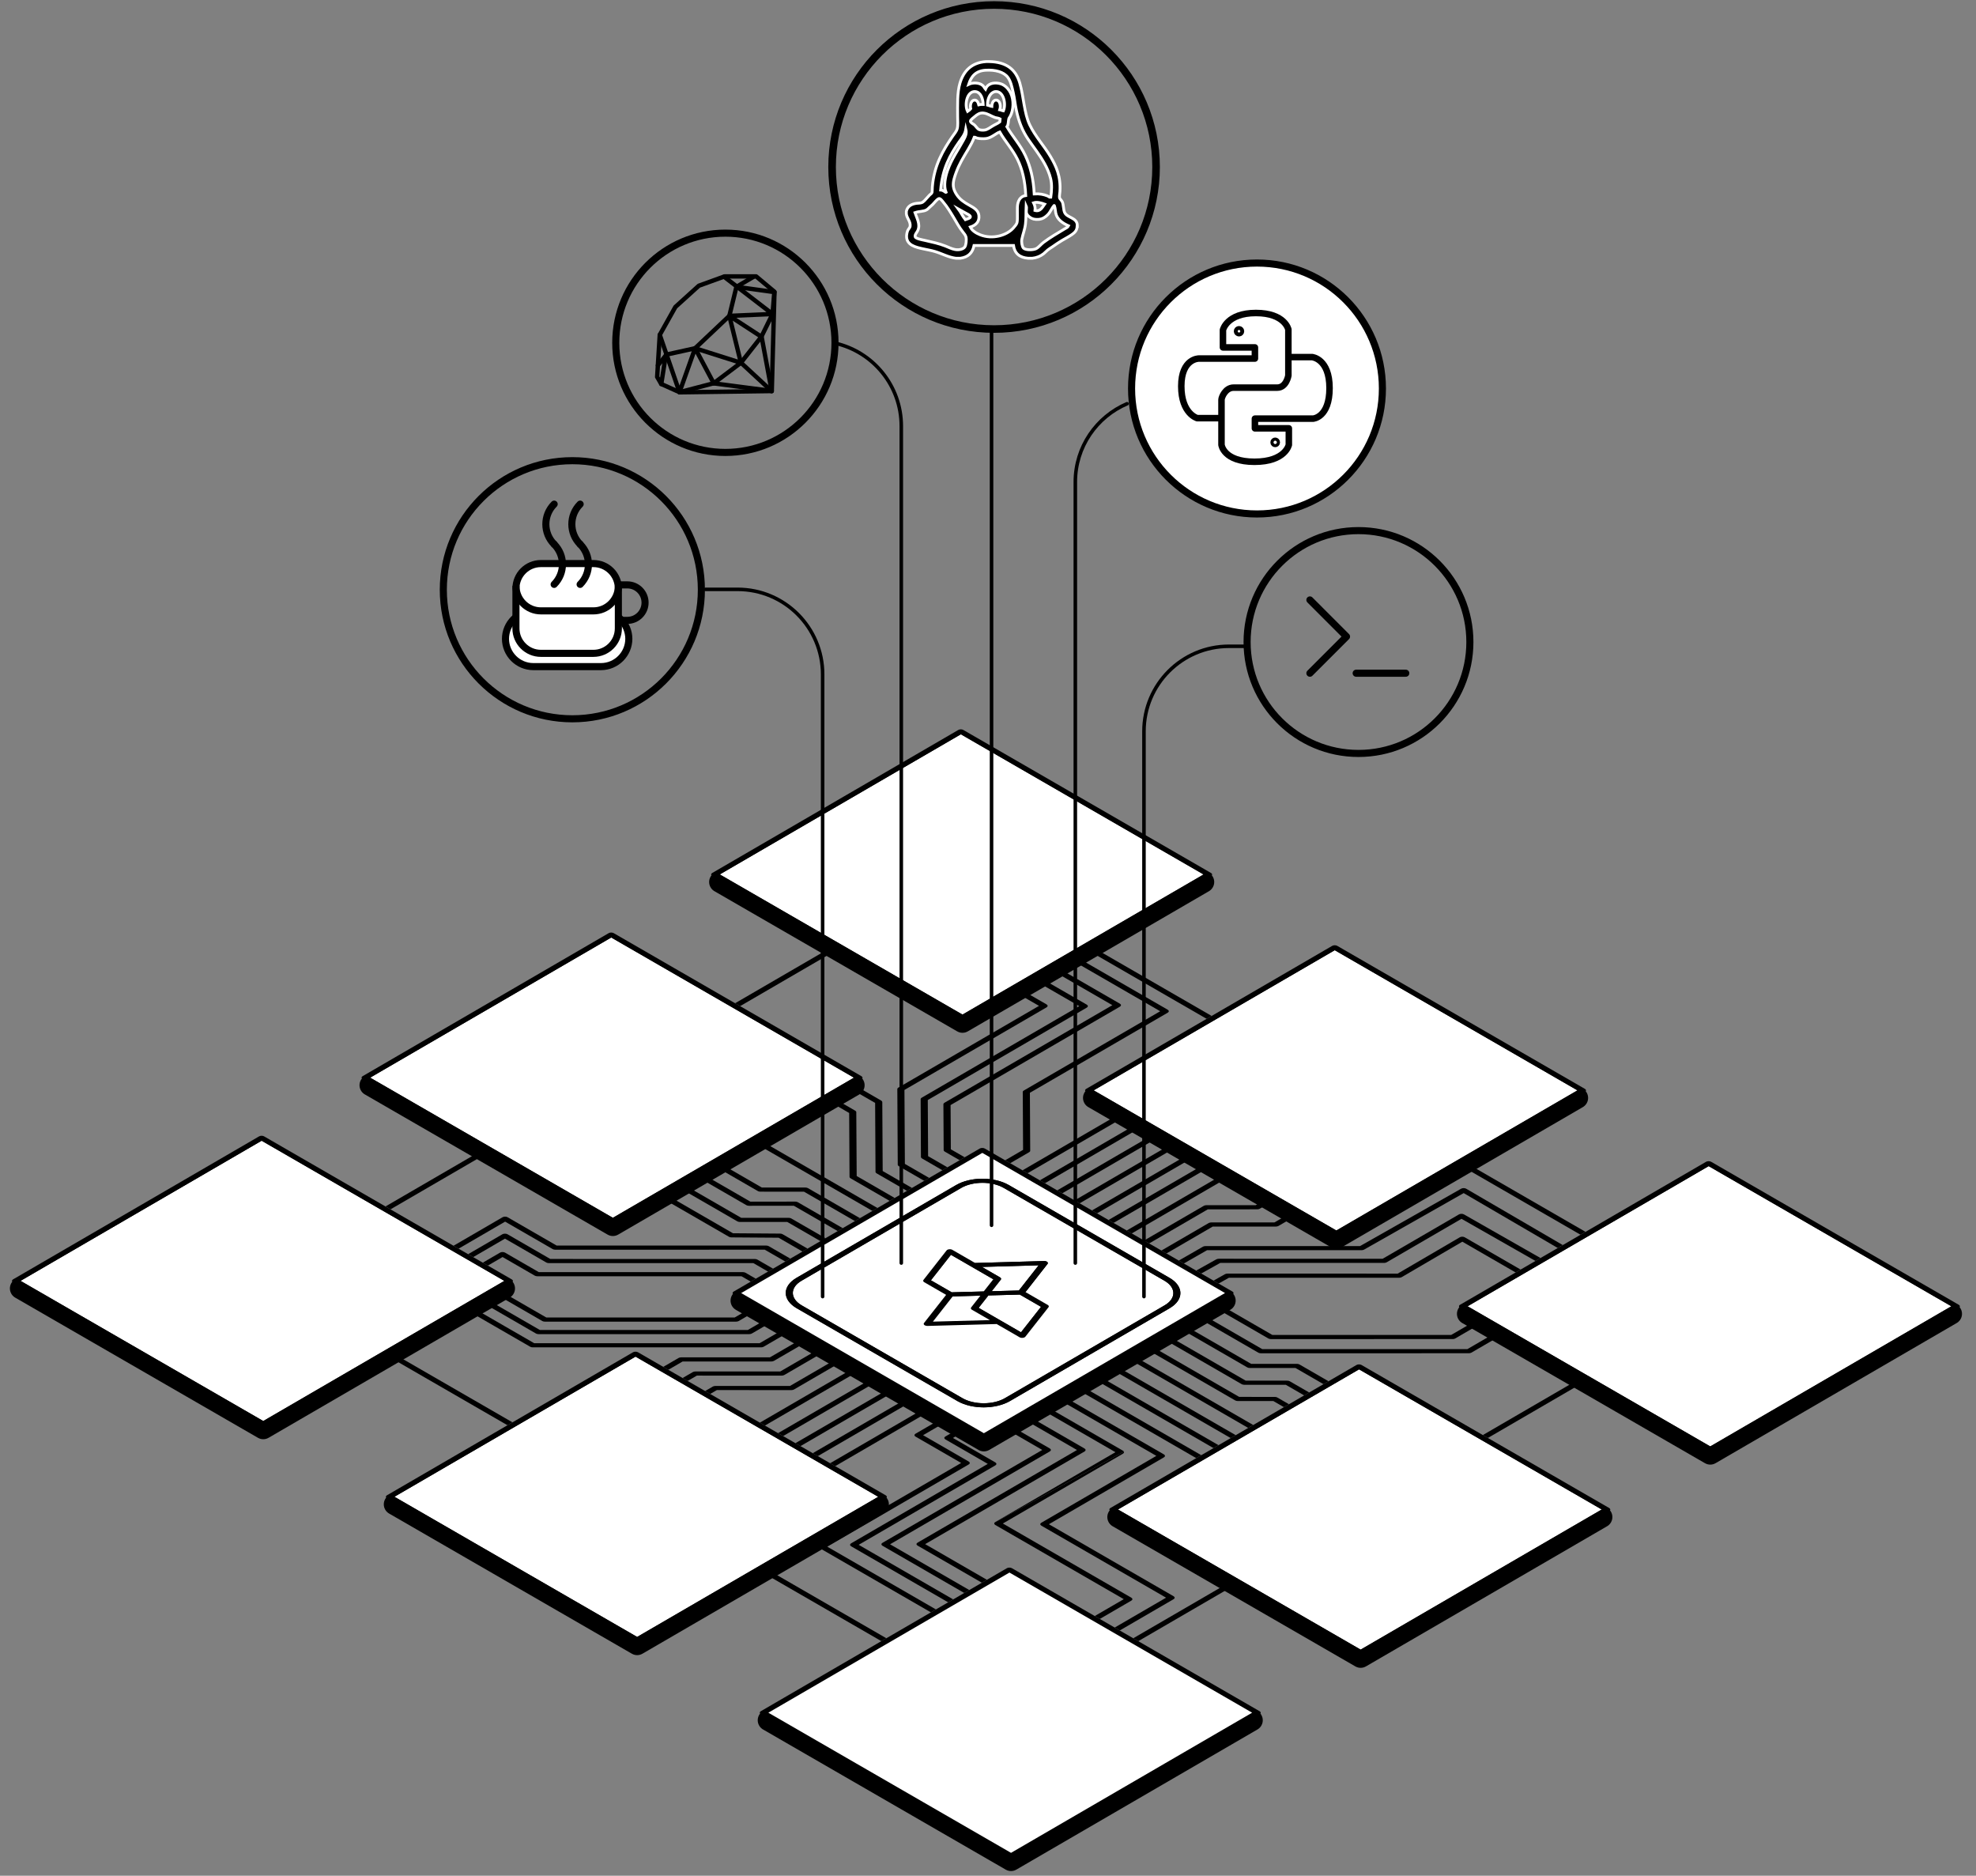 <?xml version="1.0" encoding="utf-8"?>
<!-- Generator: Adobe Illustrator 15.0.0, SVG Export Plug-In . SVG Version: 6.00 Build 0)  -->
<!DOCTYPE svg PUBLIC "-//W3C//DTD SVG 1.1//EN" "http://www.w3.org/Graphics/SVG/1.1/DTD/svg11.dtd">
<svg version="1.1" id="Layer_1"
  xmlns="http://www.w3.org/2000/svg"
  xmlns:xlink="http://www.w3.org/1999/xlink" x="0px" y="0px" width="530px" height="503px" viewBox="0 0 530 503" enable-background="new 0 0 530 503" xml:space="preserve">
  <rect x="0" y="0" width="530" height="503" fill="#808080" stroke="none"/>
  <g>
    <polygon stroke="#000000" stroke-width="5.702" stroke-linecap="round" stroke-linejoin="round" stroke-miterlimit="10" points="
		322.824,236.526 258.157,274.107 193.053,236.52 257.719,198.938 	"/>
    <polygon stroke="#000000" stroke-width="5.702" stroke-linecap="round" stroke-linejoin="round" stroke-miterlimit="10" points="
		229.054,291.022 164.384,328.603 99.279,291.015 163.949,253.433 	"/>
    <polygon stroke="#000000" stroke-width="5.702" stroke-linecap="round" stroke-linejoin="round" stroke-miterlimit="10" points="
		423.109,294.426 358.438,332.007 293.334,294.419 358.005,256.837 	"/>
    <polygon stroke="#000000" stroke-width="5.702" stroke-linecap="round" stroke-linejoin="round" stroke-miterlimit="10" points="
		135.28,345.516 70.61,383.096 5.505,345.51 70.175,307.928 	"/>
    <polygon stroke="#000000" stroke-width="5.702" stroke-linecap="round" stroke-linejoin="round" stroke-miterlimit="10" points="
		523.391,352.323 458.724,389.904 393.631,352.323 458.297,314.743 	"/>
    <polygon stroke="#000000" stroke-width="5.702" stroke-linecap="round" stroke-linejoin="round" stroke-miterlimit="10" points="
		235.565,403.414 170.895,440.995 105.791,403.407 170.46,365.826 	"/>
    <polygon stroke="#000000" stroke-width="5.702" stroke-linecap="round" stroke-linejoin="round" stroke-miterlimit="10" points="
		429.62,406.818 364.95,444.399 299.856,406.818 364.526,369.238 	"/>
    <polygon stroke="#000000" stroke-width="5.702" stroke-linecap="round" stroke-linejoin="round" stroke-miterlimit="10" points="
		335.847,461.312 271.176,498.895 206.086,461.312 270.753,423.731 	"/>
    <path d="M254.49,346.616c-0.026,0.007-0.052,0.015-0.076,0.025C254.438,346.633,254.464,346.623,254.49,346.616z"/>
    <polygon points="223.578,253.682 224.926,254.461 198.512,269.811 197.164,269.033 	"/>
    <polygon fill="#FFFFFF" points="322.824,234.499 258.156,272.079 193.051,234.492 257.719,196.911 	"/>
    <polygon points="291.161,254.461 292.499,253.682 324.984,272.438 323.646,273.215 	"/>
    <path d="M325.108,234.491c0.002,0.155-0.095,0.295-0.274,0.4l-32.335,18.791l-1.338,0.779l-3.099,1.8l-1.351,0.783l-3.64,2.116
		l-1.352,0.785l-3.304,1.919l-1.35,0.785l-3.967,2.306l-1.351,0.783l-12.922,7.512c-0.182,0.105-0.423,0.161-0.678,0.154
		c-0.254,0.007-0.497-0.049-0.677-0.154l-32.547-18.789l-1.348-0.779l-32.546-18.79c-0.182-0.104-0.278-0.246-0.278-0.4
		c-0.002-0.139,0.094-0.28,0.274-0.385l66.007-38.359c0.182-0.105,0.423-0.161,0.677-0.168c0.254,0.006,0.496,0.063,0.678,0.168
		l66.44,38.358C325.011,234.211,325.108,234.352,325.108,234.491z M258.156,272.079l64.668-37.581l-65.105-37.588l-64.668,37.581
		L258.156,272.079"/>
    <polygon points="103.392,323.526 129.819,308.169 131.165,308.948 104.738,324.306 	"/>
    <path d="M203.23,305.559c0.201,0.016,0.396,0.067,0.549,0.158l31.565,18.224l-1.351,0.785l-31.563-18.224
		c-0.156-0.089-0.245-0.204-0.273-0.319L203.23,305.559z"/>
    <polygon fill="#FFFFFF" points="229.052,288.993 164.382,326.574 99.277,288.988 163.947,251.405 	"/>
    <polygon points="323.995,311.658 325.354,312.441 298.686,327.939 297.327,327.156 	"/>
    <path d="M231.337,288.986c0.013,0.146-0.095,0.295-0.264,0.392l-2.339,1.358l-1.351,0.787l-4.46,2.591l-1.338,0.778l-18.355,10.666
		l-1.073,0.624l-9.507,5.523l-1.35,0.785l-3.449,2.005l-1.349,0.785l-3.618,2.102l-1.338,0.777l-3.339,1.939l-1.352,0.787
		l-11.803,6.856c-0.169,0.101-0.421,0.163-0.676,0.156c-0.243,0-0.484-0.056-0.666-0.162l-32.547-18.789l-1.346-0.779
		l-32.547-18.791c-0.182-0.104-0.28-0.245-0.293-0.39c0-0.142,0.107-0.29,0.276-0.387l66.02-38.366
		c0.167-0.099,0.423-0.162,0.665-0.162c0.252,0.007,0.496,0.063,0.678,0.168l32.546,18.792l1.348,0.777l32.545,18.791
		C231.238,288.706,231.335,288.847,231.337,288.986z M164.382,326.574l64.67-37.581l-65.104-37.587l-64.67,37.583L164.382,326.574" />
    <polygon fill="#FFFFFF" points="423.107,292.397 358.437,329.978 293.334,292.392 358.003,254.81 	"/>
    <polygon points="392.782,311.58 425.268,330.334 423.93,331.114 391.444,312.358 	"/>
    <path d="M425.405,292.397c-0.012,0.146-0.108,0.288-0.288,0.392l-32.335,18.791l-1.338,0.778l-32.334,18.789
		c-0.182,0.107-0.423,0.163-0.664,0.163c-0.268,0-0.511-0.056-0.692-0.161l-9.513-5.492l-1.358-0.785l-5.147-2.972l-1.356-0.783
		l-10.146-5.858l-1.36-0.783l-3.52-2.034l-1.358-0.783l-3.083-1.78l-1.358-0.785l-3.398-1.964l-1.162-0.668l-3.402-1.964
		l-1.354-0.783l-3.303-1.908l-1.358-0.783l-3.289-1.898l-1.36-0.785l-9.611-5.55c-0.182-0.104-0.278-0.245-0.267-0.392
		c-0.014-0.146,0.083-0.288,0.264-0.392l32.335-18.791l1.338-0.777l32.335-18.792c0.181-0.104,0.424-0.16,0.687-0.16
		c0.243,0,0.485,0.056,0.667,0.16l66.438,38.36C425.294,292.109,425.392,292.251,425.405,292.397z M358.437,329.978l64.671-37.58
		l-65.104-37.588l-64.669,37.582L358.437,329.978"/>
    <path d="M274.428,346.141c-0.211-0.085-0.468-0.111-0.707-0.085l0.14-0.004C274.069,346.046,274.267,346.08,274.428,346.141z"/>
    <path d="M254.859,346.564c-0.032,0-0.063,0.001-0.097,0.003c0.035-0.003,0.07-0.003,0.106-0.003H254.859z"/>
    <path d="M254.41,346.642c-0.13,0.047-0.24,0.11-0.317,0.186C254.172,346.75,254.282,346.687,254.41,346.642z"/>
    <polygon fill="#FFFFFF" points="135.278,343.486 70.61,381.069 5.505,343.481 70.174,305.9 	"/>
    <polygon points="203.809,381.503 229.969,366.298 231.328,367.085 205.168,382.286 	"/>
    <polygon points="103.628,363.439 104.966,362.664 137.452,381.418 136.113,382.197 	"/>
    <path d="M137.565,343.479c0.013,0.148-0.083,0.289-0.264,0.394l-3.545,2.06l-1.35,0.783l-2.4,1.396l-1.338,0.775l-2.483,1.444
		l-1.351,0.787l-19.868,11.545l-1.338,0.775l-32.346,18.799c-0.169,0.101-0.41,0.156-0.677,0.156c-0.242,0-0.483-0.056-0.665-0.164
		L3.499,343.873c-0.18-0.104-0.278-0.245-0.292-0.392c0.011-0.147,0.107-0.288,0.276-0.385l66.018-38.367
		c0.182-0.105,0.425-0.161,0.666-0.161c0.266,0,0.496,0.062,0.678,0.167l32.546,18.791l1.346,0.779l16.904,9.76l1.36,0.783
		l2.56,1.478l1.36,0.787l2.573,1.484l1.358,0.783l6.432,3.714C137.466,343.201,137.576,343.334,137.565,343.479z M70.61,381.069
		l64.668-37.583L70.174,305.9L5.505,343.481L70.61,381.069"/>
    <polygon points="424.146,369.479 425.492,370.257 399.078,385.609 397.73,384.829 	"/>
    <polygon points="298.451,365.808 331.445,384.859 330.096,385.643 297.103,366.593 	"/>
    <polygon fill="#FFFFFF" points="523.391,350.295 458.722,387.877 393.629,350.295 458.297,312.715 	"/>
    <path d="M525.689,350.297c-0.013,0.146-0.109,0.287-0.289,0.392l-66.007,38.358c-0.182,0.105-0.423,0.163-0.664,0.163
		c-0.268,0-0.509-0.058-0.69-0.163l-32.547-18.79l-1.346-0.777l-20.617-11.903l-1.359-0.785l-4.104-2.368l-1.358-0.783l-5.11-2.951
		c-0.182-0.104-0.278-0.245-0.267-0.392c-0.012-0.146,0.083-0.288,0.264-0.392l14.925-8.676l1.338-0.775l3.979-2.313l1.35-0.785
		l4.631-2.689l1.35-0.786l4.763-2.766l1.338-0.78l32.335-18.789c0.181-0.105,0.422-0.161,0.688-0.161
		c0.241,0,0.482,0.056,0.665,0.161l66.44,38.36C525.578,350.009,525.675,350.15,525.689,350.297z M458.722,387.877l64.669-37.582
		l-65.094-37.58l-64.668,37.58L458.722,387.877"/>
    <polygon fill="#FFFFFF" points="235.563,401.386 170.893,438.968 105.789,401.378 170.458,363.798 	"/>
    <polygon points="303.959,439.324 330.386,423.967 331.733,424.745 305.306,440.103 	"/>
    <polygon points="205.25,420.562 237.735,439.317 236.396,440.095 203.913,421.339 	"/>
    <path d="M237.861,401.386c0,0.141-0.096,0.28-0.276,0.386l-32.335,18.791l-1.336,0.776l-32.348,18.799
		c-0.169,0.098-0.41,0.155-0.665,0.161c-0.254-0.008-0.496-0.063-0.677-0.169l-66.439-38.358c-0.182-0.104-0.28-0.245-0.28-0.386
		c-0.001-0.152,0.095-0.293,0.262-0.392l32.348-18.797l1.338-0.779l32.335-18.791c0.18-0.104,0.423-0.16,0.676-0.152
		c0.254-0.008,0.484,0.056,0.667,0.159l6.772,3.911l1.359,0.785l3.822,2.205l1.358,0.787l4.685,2.702l1.359,0.787l13.325,7.691
		l1.359,0.783l3.519,2.034l1.358,0.784l3.3,1.904l1.36,0.786l3.289,1.897l1.359,0.787l3.3,1.904l1.361,0.783l13.553,7.827
		C237.75,401.1,237.859,401.231,237.861,401.386z M170.893,438.968l64.67-37.582l-65.104-37.588l-64.67,37.58L170.893,438.968"/>
    <polygon fill="#FFFFFF" points="429.618,404.79 364.948,442.372 299.856,404.79 364.525,367.209 	"/>
    <path d="M431.916,404.79c0,0.141-0.107,0.287-0.276,0.386l-66.02,38.365c-0.169,0.099-0.422,0.162-0.663,0.162
		c-0.256-0.006-0.497-0.063-0.679-0.169l-32.545-18.789l-1.348-0.778l-32.547-18.791c-0.182-0.104-0.28-0.245-0.28-0.386
		c-0.013-0.145,0.095-0.294,0.264-0.392l23.026-13.381l1.352-0.787l3.28-1.904l1.349-0.785l3.267-1.898l1.35-0.783l3.341-1.941
		l1.35-0.785l8.235-4.785l1.35-0.785l4.076-2.368l1.35-0.784l3.834-2.229l1.35-0.785l7.512-4.364
		c0.169-0.098,0.423-0.161,0.676-0.153c0.243,0,0.484,0.056,0.666,0.159l32.547,18.791l1.348,0.78l32.545,18.789
		C431.805,404.504,431.903,404.644,431.916,404.79z M364.948,442.372l64.67-37.582l-65.093-37.581l-64.669,37.581L364.948,442.372" />
    <path d="M338.145,459.285c0,0.141-0.095,0.28-0.277,0.386l-66.02,38.365c-0.169,0.099-0.41,0.154-0.662,0.162
		c-0.256-0.008-0.498-0.065-0.68-0.169l-66.439-38.358c-0.182-0.105-0.28-0.245-0.28-0.386c0-0.152,0.095-0.294,0.264-0.392
		l32.346-18.799l1.338-0.777l11.948-6.942l1.349-0.785l3.28-1.906l1.352-0.783l2.964-1.726l1.352-0.784l3.374-1.961l1.352-0.785
		l5.366-3.119c0.18-0.104,0.423-0.159,0.675-0.151c0.255-0.008,0.485,0.056,0.667,0.159l22.219,12.829l1.359,0.783l3.992,2.306
		l1.358,0.785l3.618,2.088l1.347,0.778l32.545,18.789C338.033,458.997,338.143,459.131,338.145,459.285z M271.176,496.867
		l64.669-37.582l-65.092-37.582l-64.668,37.582L271.176,496.867"/>
    <polygon fill="#FFFFFF" points="335.845,459.285 271.176,496.867 206.084,459.285 270.753,421.703 	"/>
  </g>
  <g>
    <path stroke="#000000" stroke-width="5.702" stroke-linecap="round" stroke-linejoin="round" stroke-miterlimit="10" d="
		M198.799,348.78l65.093,37.58l64.682-37.588l-65.093-37.582L198.799,348.78z"/>
    <path d="M268.453,342.755c0.101,0.156,0.07,0.335-0.08,0.476l0.053-0.066C268.529,343.03,268.531,342.882,268.453,342.755z"/>
    <path fill="#FFFFFF" d="M268.225,342.544c-0.021-0.012-0.039-0.022-0.061-0.033l-4.785-2.763l15.209-0.438l-5.309,6.756
		l-7.289,0.197l2.383-3.033c0.15-0.141,0.181-0.319,0.08-0.476C268.383,342.655,268.314,342.596,268.225,342.544z"/>
    <path d="M268.373,343.23l-2.383,3.033l-2.138,0.058l2.569-3.266l0.272-0.345c0.216-0.282,0.781-0.401,1.268-0.275
		c0.074,0.021,0.144,0.045,0.203,0.075c0.021,0.011,0.04,0.021,0.061,0.033c0.09,0.052,0.158,0.111,0.206,0.178
		c0.008,0.008,0.016,0.019,0.019,0.026c0.082,0.134,0.08,0.282-0.023,0.416L268.373,343.23z"/>
    <path d="M265.502,354.005l1.823,1.053l-18.571,0.509c-0.273,0.005-0.535-0.062-0.729-0.175c-0.037-0.022-0.074-0.045-0.105-0.07
		c-0.182-0.162-0.221-0.364-0.087-0.538l5.936-7.551l0.273-0.348c-0.059,0.074-0.091,0.166-0.083,0.259
		c0.011,0.139,0.115,0.265,0.277,0.359c0.182,0.104,0.436,0.167,0.718,0.16l0.581-0.015l-5.311,6.767L265.502,354.005z"/>
    <polygon fill="#FFFFFF" points="266.421,343.056 263.852,346.321 255.277,346.553 249.69,343.327 255.058,336.495 	"/>
    <path fill="#FFFFFF" d="M273.533,347.162l5.686,3.281l-5.368,6.83l-5.435-3.137c-0.013-0.007-0.029-0.019-0.046-0.027
		c-0.014-0.01-0.03-0.017-0.045-0.024l-5.834-3.367l2.616-3.33L273.533,347.162z"/>
    <path d="M275.019,358.452c-0.132,0.162-0.385,0.28-0.7,0.309c-0.303,0.035-0.618-0.021-0.837-0.146l-6.156-3.557l-1.823-1.053
		l-4.822-2.782c-0.278-0.161-0.364-0.408-0.196-0.618l2.483-3.157l2.14-0.06l-2.616,3.33l5.834,3.367l0.091,0.052l5.435,3.137
		l5.368-6.83l-5.686-3.281l0.418-0.012c0.53-0.015,0.93-0.271,0.903-0.579c-0.011-0.126-0.096-0.241-0.231-0.33l0.433,0.249
		l5.975,3.45c0.278,0.161,0.363,0.406,0.196,0.616L275.019,358.452z"/>
    <path d="M330.87,346.746c-0.011,0.145-0.107,0.285-0.288,0.39l-4.038,2.348l-1.352,0.785l-3.279,1.904l-1.35,0.787l-3.545,2.059
		l-1.339,0.777l-3.277,1.906l-1.352,0.785l-3.279,1.904l-1.35,0.785l-3.28,1.906l-1.349,0.783l-3.342,1.941l-1.349,0.785
		l-3.268,1.899l-1.351,0.783l-3.28,1.908l-1.349,0.783l-3.46,2.012l-1.352,0.783l-3.267,1.9l-1.35,0.783l-3.279,1.906l-1.352,0.785
		l-3.279,1.904l-1.35,0.785l-4.594,2.672c-0.18,0.104-0.421,0.159-0.676,0.167c-0.254-0.008-0.498-0.063-0.679-0.167l-3.724-2.153
		l-1.36-0.783l-3.3-1.906l-1.358-0.785l-3.302-1.904l-1.358-0.787l-3.3-1.904l-1.359-0.783l-3.289-1.901l-1.359-0.783l-3.302-1.906
		l-1.358-0.785l-3.521-2.03l-1.359-0.787l-3.081-1.778l-1.358-0.783l-3.302-1.908l-1.358-0.783l-3.3-1.906l-1.36-0.785l-3.3-1.904
		l-1.359-0.787l-3.289-1.896l-1.358-0.785l-3.3-1.906l-1.358-0.783l-5.463-3.153c-0.182-0.106-0.278-0.245-0.28-0.385
		c0-0.155,0.097-0.295,0.277-0.4l4.594-2.669l1.35-0.783l3.279-1.908l1.35-0.783l3.28-1.906l1.351-0.785l3.267-1.897l1.352-0.786
		l3.459-2.011l1.35-0.785l3.28-1.904l1.349-0.785l3.269-1.898l1.35-0.783l3.339-1.941l1.351-0.785l3.278-1.906l1.351-0.783
		l3.28-1.908l1.35-0.783l3.28-1.906l1.338-0.778l3.545-2.06l1.349-0.784l3.28-1.905l1.35-0.785l4.041-2.347
		c0.18-0.105,0.421-0.161,0.687-0.161c0.243,0,0.484,0.056,0.666,0.161l5.463,3.151l1.358,0.785l3.3,1.906l1.359,0.783l3.289,1.901
		l1.358,0.783l3.3,1.906l1.36,0.785l3.301,1.904l1.358,0.785l3.302,1.906l1.359,0.783l3.081,1.781l1.358,0.783l3.521,2.033
		l1.359,0.785l3.3,1.904l1.36,0.785l3.289,1.898l1.358,0.785l3.301,1.904l1.358,0.785l3.302,1.906l1.359,0.785l3.3,1.904
		l1.358,0.787l3.726,2.149C330.759,346.456,330.857,346.598,330.87,346.746z M263.891,384.332l64.681-37.586l-65.093-37.582
		l-64.682,37.589L263.891,384.332"/>
    <path fill="#FFFFFF" d="M260.483,350.604c-0.167,0.21-0.082,0.457,0.196,0.618l4.822,2.782l-15.279,0.41l5.311-6.767l7.434-0.201
		L260.483,350.604z"/>
    <path fill="#FFFFFF" d="M198.797,346.753l65.094,37.579l64.681-37.586l-65.093-37.582L198.797,346.753z M270.567,317.781
		l43.104,24.885c3.896,2.25,3.914,5.906,0.033,8.163l-42.812,24.88c-3.883,2.257-10.195,2.257-14.091,0.007l-43.104-24.887
		c-3.907-2.255-3.927-5.913-0.044-8.169l42.811-24.879C260.346,315.526,266.66,315.526,270.567,317.781"/>
    <path d="M274.578,346.211c0.015,0.012,0.03,0.019,0.045,0.03c0.134,0.089,0.221,0.204,0.231,0.328
		c0.026,0.311-0.373,0.566-0.903,0.581l-0.418,0.012l-8.428,0.226l-2.138,0.06l-7.434,0.201l-0.581,0.015
		c-0.282,0.007-0.537-0.056-0.718-0.16c-0.162-0.095-0.266-0.221-0.277-0.359c-0.007-0.093,0.024-0.187,0.089-0.264
		c0.024-0.03,0.033-0.041,0.044-0.053c0.08-0.075,0.189-0.139,0.319-0.186c0.028-0.011,0.054-0.019,0.08-0.025
		c0.054-0.012,0.069-0.017,0.085-0.021c0.05-0.01,0.07-0.013,0.091-0.017c0.037-0.004,0.067-0.008,0.097-0.012
		c0.033-0.002,0.065-0.003,0.097-0.003l0.417-0.014l8.575-0.229l2.138-0.058l7.289-0.197l0.441-0.011l0.14-0.004
		c0.209-0.006,0.406,0.028,0.567,0.089c0.035,0.015,0.049,0.021,0.062,0.026C274.521,346.182,274.551,346.196,274.578,346.211z"/>
    <path d="M266.421,343.056l0.272-0.345c0.216-0.282,0.781-0.401,1.268-0.275c0.074,0.021,0.144,0.045,0.203,0.075l-4.785-2.763
		l-2.098,0.06c-0.282,0.008-0.535-0.056-0.72-0.159c-0.162-0.095-0.269-0.223-0.286-0.364c-0.026-0.308,0.382-0.561,0.904-0.583
		l0.368-0.011l-6.122-3.534c-0.219-0.126-0.535-0.182-0.835-0.146c-0.313,0.028-0.568,0.146-0.7,0.309l-6.195,7.902
		c-0.171,0.21-0.083,0.455,0.195,0.617l5.878,3.395l0.292-0.371c0.011-0.012,0.021-0.022,0.034-0.034
		c0.08-0.077,0.189-0.141,0.321-0.186c0.024-0.009,0.05-0.019,0.193-0.052c0.019-0.004,0.039-0.007,0.068-0.011
		c0.028-0.004,0.058-0.008,0.087-0.012c0.035-0.002,0.07-0.003,0.106-0.003l0.408-0.012l-5.587-3.226l5.368-6.832L266.421,343.056z" />
    <path fill="#FFFFFF" d="M312.333,343.445l-43.104-24.886c-1.578-0.912-3.649-1.366-5.717-1.374
		c-2.067,0.008-4.122,0.457-5.702,1.374L215,343.438c-1.58,0.917-2.346,2.108-2.352,3.308c0.019,1.197,0.813,2.395,2.389,3.308
		l43.104,24.883c1.578,0.913,3.649,1.368,5.706,1.366c2.079,0.002,4.12-0.453,5.7-1.372l42.811-24.879
		c1.579-0.919,2.359-2.104,2.352-3.306C314.703,345.555,313.909,344.355,312.333,343.445z M281.227,350.557l-6.208,7.897
		c-0.132,0.16-0.385,0.278-0.7,0.307c-0.303,0.035-0.618-0.021-0.837-0.146l-6.156-3.557l-18.571,0.509
		c-0.273,0.005-0.535-0.062-0.729-0.175c-0.037-0.022-0.074-0.045-0.105-0.07c-0.182-0.162-0.221-0.364-0.087-0.538l5.936-7.551
		l-5.878-3.395c-0.278-0.162-0.366-0.407-0.195-0.617l6.195-7.902c0.132-0.162,0.386-0.28,0.7-0.309
		c0.301-0.035,0.616,0.021,0.835,0.146l6.122,3.534l18.511-0.527c0.264-0.007,0.521,0.049,0.713,0.158
		c0.044,0.025,0.085,0.054,0.122,0.087c0.183,0.16,0.208,0.356,0.074,0.531l-5.911,7.551l5.975,3.45
		C281.309,350.102,281.394,350.347,281.227,350.557"/>
    <path d="M280.967,338.939c0.134-0.175,0.108-0.371-0.074-0.531c-0.037-0.033-0.078-0.062-0.122-0.087
		c-0.191-0.109-0.449-0.165-0.713-0.158l-18.511,0.527l-0.368,0.011c-0.488,0.019-0.878,0.243-0.904,0.525
		c-0.002,0.019-0.002,0.039,0,0.058c0.007,0.074,0.042,0.146,0.096,0.208c0.048,0.058,0.113,0.111,0.189,0.154
		c0.16,0.093,0.371,0.15,0.609,0.161c0.037,0.002,0.074,0.002,0.111,0l2.098-0.06l15.209-0.438l-5.309,6.756l0.441-0.011
		c0.142-0.017,0.288-0.012,0.44,0.015c0,0,0.003,0,0.005,0.002c0.019,0.004,0.041,0.009,0.06,0.013
		c0.072,0.015,0.142,0.033,0.202,0.056c0.035,0.015,0.049,0.021,0.062,0.026c0.031,0.015,0.062,0.029,0.089,0.044
		c0.015,0.012,0.03,0.019,0.045,0.03l0.433,0.249L280.967,338.939z"/>
    <path d="M268.37,354.109c0.017,0.009,0.033,0.021,0.046,0.027l-0.091-0.052C268.34,354.093,268.356,354.1,268.37,354.109z"/>
    <path d="M313.672,342.666c3.896,2.25,3.916,5.906,0.033,8.163l-42.812,24.88c-3.883,2.257-10.195,2.257-14.091,0.007
		l-43.104-24.887c-3.905-2.255-3.927-5.913-0.044-8.169l42.811-24.879c3.881-2.255,10.195-2.255,14.103,0L313.672,342.666z
		 M263.847,376.303c2.079,0.002,4.12-0.453,5.7-1.372l42.811-24.879c1.579-0.919,2.359-2.104,2.352-3.306
		c-0.006-1.191-0.8-2.391-2.376-3.301l-43.104-24.886c-1.578-0.912-3.649-1.366-5.717-1.374c-2.067,0.008-4.122,0.457-5.702,1.374
		L215,343.438c-1.58,0.917-2.346,2.108-2.352,3.308c0.019,1.197,0.813,2.395,2.389,3.308l43.104,24.883
		C259.718,375.85,261.79,376.305,263.847,376.303"/>
  </g>
  <g>
    <polygon points="311.591,304.497 284.926,319.996 283.565,319.211 310.21,303.726 	"/>
    <path d="M211.542,326.581c0.254-0.007,0.51,0.056,0.69,0.162l9.175,5.295l-1.35,0.785l-8.894-5.136h-12.726
		c-0.254-0.008-0.496-0.063-0.678-0.167l-16.213-9.36l1.338-0.777l15.933,9.198H211.542z"/>
    <path d="M209.232,330.806c0.241,0,0.484,0.056,0.667,0.161l6.699,3.867l-1.352,0.786l-6.418-3.708l-12.642-0.089
		c-0.252,0.007-0.496-0.063-0.667-0.164l-18.663-10.772l1.352-0.787l18.385,10.615L209.232,330.806z"/>
    <path d="M203.737,360.203l7.812-4.541l1.359,0.787l-8.089,4.7c-0.182,0.105-0.423,0.161-0.665,0.161l-61.251,0.002
		c-0.254,0.006-0.508-0.056-0.679-0.156l-17.39-10.037l1.351-0.787l17.099,9.871H203.737z"/>
    <path d="M348.553,365.906l7.777,4.49l-1.35,0.785l-7.498-4.33l-12.278-0.008c-0.254,0.008-0.484-0.056-0.666-0.159l-18.858-10.889
		l1.339-0.777l18.579,10.727l12.276-0.008C348.115,365.737,348.371,365.801,348.553,365.906z"/>
    <polygon points="213.346,387.009 239.509,371.807 240.868,372.59 214.706,387.795 	"/>
    <polygon points="293.835,368.492 326.829,387.541 325.48,388.326 292.484,369.275 	"/>
    <path d="M259.826,392.714l-37.94,22.047l29.146,16.829l-1.349,0.785l-29.828-17.221c-0.182-0.105-0.28-0.245-0.28-0.386
		c0-0.154,0.095-0.294,0.275-0.401l37.953-22.054l-12.231-7.061c-0.182-0.108-0.293-0.241-0.293-0.394
		c0-0.142,0.108-0.286,0.277-0.387l7.922-4.603l1.358,0.785l-7.246,4.211l12.231,7.061c0.184,0.106,0.28,0.245,0.293,0.394
		C260.114,392.462,260.006,392.606,259.826,392.714z"/>
  </g>
  <g>
    <path fill="#FFFFFF" stroke="#000000" stroke-width="1.901" stroke-miterlimit="10" d="M168.664,171.279
		c0,4.133-3.351,7.485-7.484,7.485h-18.12c-4.135,0-7.485-3.352-7.485-7.485v0.061c0-4.135,3.35-7.485,7.484-7.485h18.119
		c4.135,0,7.486,3.35,7.486,7.485V171.279z"/>

    <circle fill="none" stroke="#000000" stroke-width="1.901" stroke-linecap="round" stroke-linejoin="round" stroke-miterlimit="10" cx="153.514" cy="158.147" r="34.609"/>

    <path fill="none" stroke="#000000" stroke-width="0.95" stroke-linecap="round" stroke-linejoin="round" stroke-miterlimit="10" d="
		M189.233,158.043h8.603c12.596,0,22.808,10.212,22.808,22.808V347.7"/>
    <path fill="#FFFFFF" stroke="#000000" stroke-width="1.901" stroke-miterlimit="10" d="M165.855,168.515
		c0,3.693-2.996,6.688-6.689,6.688h-14.093c-3.693,0-6.689-2.994-6.689-6.688v-10.699c0-3.694,2.996-6.688,6.689-6.688h14.093
		c3.694,0,6.689,2.994,6.689,6.688V168.515z"/>
    <path fill="none" stroke="#000000" stroke-width="1.901" stroke-miterlimit="10" d="M165.908,156.842h2.35
		c2.628,0,4.759,2.131,4.759,4.759l0,0c0,2.63-2.131,4.761-4.759,4.761h-2.35"/>

    <path fill="none" stroke="#000000" stroke-width="1.901" stroke-linecap="round" stroke-linejoin="round" stroke-miterlimit="10" d="
		M155.601,145.949c2.974,2.973,2.972,7.792,0,10.763l0,0"/>

    <path fill="none" stroke="#000000" stroke-width="1.901" stroke-linecap="round" stroke-linejoin="round" stroke-miterlimit="10" d="
		M155.608,145.954c-2.973-2.972-2.972-7.792,0-10.764l0,0"/>

    <path fill="none" stroke="#000000" stroke-width="1.901" stroke-linecap="round" stroke-linejoin="round" stroke-miterlimit="10" d="
		M148.631,145.949c2.974,2.973,2.972,7.792,0,10.763l0,0"/>

    <path fill="none" stroke="#000000" stroke-width="1.901" stroke-linecap="round" stroke-linejoin="round" stroke-miterlimit="10" d="
		M148.638,145.954c-2.973-2.972-2.971-7.792,0-10.764l0,0"/>
    <path fill="none" stroke="#000000" stroke-width="1.901" stroke-miterlimit="10" d="M165.861,157.126
		c0,3.693-2.996,6.688-6.689,6.688h-14.094c-3.693,0-6.689-2.994-6.689-6.688"/>
  </g>
  <g>

    <circle fill="none" stroke="#000000" stroke-width="1.901" stroke-linecap="round" stroke-linejoin="round" stroke-miterlimit="10" cx="194.56" cy="91.924" r="29.402"/>

    <path fill="none" stroke="#000000" stroke-width="0.95" stroke-linecap="round" stroke-linejoin="round" stroke-miterlimit="10" d="
		M224.07,92.047c10.123,2.329,17.676,11.397,17.674,22.228v224.43"/>
    <g>

      <polygon fill="none" stroke="#000000" stroke-width="1.173" stroke-linecap="round" stroke-linejoin="round" stroke-miterlimit="10" points="
			194.332,74.125 187.442,76.622 181.153,82.311 176.96,89.796 176.263,101.076 177.36,102.973 182.25,105.169 191.433,102.773
			198.722,97.283 204.212,90.296 207.208,84.207 207.705,78.219 202.816,74.125 		"/>

      <polyline fill="none" stroke="#000000" stroke-width="1.173" stroke-linecap="round" stroke-linejoin="round" stroke-miterlimit="10" points="
			202.114,74.225 197.524,76.92 195.625,84.707 186.443,93.39 178.757,95.087 176.463,97.981 		"/>

      <polyline fill="none" stroke="#000000" stroke-width="1.173" stroke-linecap="round" stroke-linejoin="round" stroke-miterlimit="10" points="
			176.96,89.796 182.25,105.169 186.443,93.39 198.722,97.283 195.625,84.707 207.208,84.207 194.231,74.225 		"/>

      <line fill="none" stroke="#000000" stroke-width="1.173" stroke-linecap="round" stroke-linejoin="round" stroke-miterlimit="10" x1="197.524" y1="76.92" x2="207.661" y2="78.322"/>

      <line fill="none" stroke="#000000" stroke-width="1.173" stroke-linecap="round" stroke-linejoin="round" stroke-miterlimit="10" x1="195.625" y1="84.707" x2="204.212" y2="90.296"/>

      <line fill="none" stroke="#000000" stroke-width="1.173" stroke-linecap="round" stroke-linejoin="round" stroke-miterlimit="10" x1="186.443" y1="93.39" x2="191.433" y2="102.773"/>

      <line fill="none" stroke="#000000" stroke-width="1.173" stroke-linecap="round" stroke-linejoin="round" stroke-miterlimit="10" x1="177.36" y1="102.973" x2="178.557" y2="95.387"/>

      <polyline fill="none" stroke="#000000" stroke-width="1.173" stroke-linecap="round" stroke-linejoin="round" stroke-miterlimit="10" points="
			207.724,78.322 207.007,104.869 182.254,105.207 		"/>

      <polyline fill="none" stroke="#000000" stroke-width="1.173" stroke-linecap="round" stroke-linejoin="round" stroke-miterlimit="10" points="
			191.483,102.808 206.985,104.838 204.279,90.318 		"/>

      <line fill="none" stroke="#000000" stroke-width="1.173" stroke-linecap="round" stroke-linejoin="round" stroke-miterlimit="10" x1="198.742" y1="97.271" x2="206.985" y2="104.9"/>
    </g>
  </g>
  <g>

    <circle fill="none" stroke="#000000" stroke-width="1.901" stroke-linecap="round" stroke-linejoin="round" stroke-miterlimit="10" cx="364.371" cy="172.169" r="29.879"/>

    <path fill="none" stroke="#000000" stroke-width="0.95" stroke-linecap="round" stroke-linejoin="round" stroke-miterlimit="10" d="
		M333.905,173.308h-4.264c-12.596,0-22.808,10.212-22.808,22.808V347.7"/>

    <polyline fill="none" stroke="#000000" stroke-width="1.901" stroke-linecap="round" stroke-linejoin="round" stroke-miterlimit="10" points="
		351.339,160.878 361.163,170.708 351.339,180.532 	"/>

    <line fill="none" stroke="#000000" stroke-width="1.901" stroke-linecap="round" stroke-linejoin="round" stroke-miterlimit="10" x1="363.749" y1="180.532" x2="377.058" y2="180.532"/>
  </g>
  <g>

    <path fill="#FFFFFF" stroke="#000000" stroke-width="1.901" stroke-linecap="round" stroke-linejoin="round" stroke-miterlimit="10" d="
		M303.506,104.183c0,18.581,15.062,33.643,33.642,33.643s33.642-15.062,33.642-33.643c0-18.583-15.062-33.645-33.642-33.645
		S303.506,85.599,303.506,104.183z"/>

    <path fill="none" stroke="#000000" stroke-width="0.95" stroke-linecap="round" stroke-linejoin="round" stroke-miterlimit="10" d="
		M302.288,108.269c-8.15,3.478-13.869,11.568-13.865,20.992v209.445"/>
    <g>

      <path fill="none" stroke="#000000" stroke-width="1.749" stroke-linecap="round" stroke-linejoin="round" stroke-miterlimit="10" d="
			M327.236,112.137h-6.108c0,0-4.286-1.169-4.286-8.577s4.679-7.408,4.679-7.408h15.07v-2.989h-8.571v-4.679
			c0,0,1.035-4.549,8.839-4.549c7.793,0,8.705,4.419,8.705,4.419v12.347c0,0-0.523,3.248-2.994,3.248c-2.467,0-9.481,0-11.693,0
			c-2.211,0-3.25,2.599-3.25,3.249c0,0.649,0,12.085,0,12.085s0.52,4.549,8.84,4.549c8.317,0,9.224-4.549,9.224-4.549v-4.417h-9.099
			v-2.6h15.597c0,0,4.419-0.26,4.419-8.187s-4.679-8.317-4.679-8.317h-5.455"/>

      <path fill="none" stroke="#000000" stroke-width="1.749" stroke-linecap="round" stroke-linejoin="round" stroke-miterlimit="10" d="
			M332.849,88.826c0,0.29-0.237,0.525-0.527,0.525c-0.287,0-0.523-0.236-0.523-0.525s0.236-0.525,0.523-0.525
			C332.611,88.301,332.849,88.537,332.849,88.826z"/>

      <circle fill="none" stroke="#000000" stroke-width="1.749" stroke-linecap="round" stroke-linejoin="round" stroke-miterlimit="10" cx="342.032" cy="118.627" r="0.418"/>
    </g>
  </g>
  <g>

    <circle fill="none" stroke="#000000" stroke-width="2.034" stroke-linecap="round" stroke-linejoin="round" stroke-miterlimit="10" cx="266.631" cy="44.789" r="43.449"/>

    <line fill="none" stroke="#000000" stroke-width="0.95" stroke-linecap="round" stroke-linejoin="round" stroke-miterlimit="10" x1="265.951" y1="88.827" x2="265.951" y2="328.578"/>
    <path fill-rule="evenodd" clip-rule="evenodd" stroke="#FFFFFF" stroke-width="0.76" stroke-miterlimit="10" d="M285.556,56.986
		c-0.352-0.771-0.275-2.032-0.614-2.816c-0.199-0.458-0.721-0.856-0.756-1.154c-0.065-0.51,0.072-1.109,0.105-1.625
		c0.278-4.142-1.039-6.897-2.562-9.46c-1.705-2.862-4.04-5.335-5.523-8.412c-1.525-3.158-1.641-7.672-2.673-11.228
		c-1.078-3.707-3.63-5.695-8.229-5.776c-0.266,0-0.531,0-0.795,0c-3.864,0.248-6.051,2.453-7.04,5.812
		c-0.759,2.583-0.614,5.786-0.614,9.025c0,1.049,0.128,2.232-0.109,3.142c-0.182,0.702-0.746,1.345-1.19,1.984
		c-2.611,3.79-5.038,7.914-5.488,13.684c-0.036,0.449-0.007,0.933-0.073,1.409c-0.039,0.304-0.455,0.506-0.685,0.758
		c-0.241,0.262-0.458,0.507-0.65,0.719c-0.404,0.455-0.95,1.127-1.444,1.302c-0.447,0.158-0.98,0.119-1.409,0.179
		c-1.418,0.2-2.4,0.825-2.707,2.13c0,0.241,0,0.483,0,0.723c0.175,1.228,1.167,2.016,1.012,3.285c-0.054,0.427-0.516,0.8-0.69,1.263
		c-0.119,0.33-0.215,0.74-0.249,1.119c-0.242,2.758,2.541,3.269,4.583,3.719c1.014,0.223,1.982,0.377,3.035,0.686
		c1.821,0.536,3.638,1.576,5.633,1.805c0.371,0,0.746,0,1.117,0c2.118-0.267,3.323-1.442,3.718-3.428c3.525,0,7.052,0,10.578,0
		c0.315,2.152,1.673,3.261,3.972,3.428c0.348,0,0.698,0,1.047,0c1.187-0.134,2.174-0.53,3.033-1.191
		c0.401-0.311,0.731-0.698,1.119-1.013c0.396-0.322,0.841-0.576,1.263-0.865c0.852-0.586,1.676-1.178,2.562-1.696
		c0.892-0.523,1.825-1,2.673-1.591c0.731-0.508,1.355-1.088,1.407-2.163c0.013,0,0.026,0,0.035,0c0-0.135,0-0.267,0-0.398
		C288.845,58.331,286.213,58.427,285.556,56.986z M264.438,18.826c2.517-0.135,4.787,0.446,5.882,1.914
		c0.795,1.063,1.097,2.583,1.444,4.079c0.353,1.513,0.507,3.164,0.829,4.692c0.667,3.142,1.648,5.597,3.178,7.835
		c1.515,2.215,3.155,4.267,4.442,6.609c0.61,1.108,1.232,2.474,1.587,3.934c0.369,1.507,0.282,3.341,0.035,5.017
		c-0.336,0.057-0.574-0.241-0.867-0.36c-0.993-0.409-2.177-0.644-3.571-0.543c-0.2-4.123-1.039-7.409-2.383-10.287
		c-1.348-2.886-3.415-5.094-4.946-7.726c0.462-0.584,0.324-1.355,0.505-2.096c0.058-0.235,0.272-0.495,0.396-0.72
		c0.879-1.626,1.029-4.337,0.109-6.209c-0.453-0.924-1.193-1.791-2.129-2.275c-0.841-0.437-2.465-0.674-3.575-0.037
		c-0.49,0.283-0.774,0.637-1.045,1.263c-0.284-0.326-0.407-0.704-0.761-1.009c-0.883-0.765-2.615-0.838-3.755-0.291
		C260.511,20.428,261.753,18.968,264.438,18.826z M277.218,54.386c0.971-0.327,2.157,0.07,2.959,0.36
		c-0.585,0.802-1.135,2.086-2.563,1.698C277.733,55.617,277.496,54.922,277.218,54.386z M268.152,29.439
		c0.35-1.023,0.062-2.511-0.9-2.599c-0.79-0.072-1.221,0.776-1.229,1.697c-0.319-0.044-0.768-0.264-1.154-0.362
		c-0.004-1.416,0.431-2.628,1.227-3.25c0.212-0.164,0.544-0.325,0.832-0.36c2.188-0.269,3.021,3.219,2.199,5.163
		C268.767,29.669,268.521,29.494,268.152,29.439z M268.262,31.894c-0.002,0.3-0.081,0.519-0.109,0.796
		c-0.52,0.411-1.243,0.682-1.947,1.118c-0.584,0.366-1.366,0.937-2.022,1.046c-0.464,0.08-1.042,0.069-1.479-0.072
		c-0.537-0.169-0.969-0.969-1.409-1.336c-0.254-0.211-1.008-0.53-1.01-0.974c-0.004-0.333,1.008-1.073,1.227-1.262
		c0.594-0.511,1.289-0.996,2.237-0.903c1.199,0.113,2.105,0.864,3.105,1.19C267.34,31.656,267.818,31.642,268.262,31.894z
		 M261.621,24.566c1.425,0.148,2.03,1.87,2.092,3.43c-0.457-0.026-0.835,0.028-1.19,0.108c-0.16-0.651-0.492-1.301-1.156-1.263
		c-0.882,0.05-1.244,1.294-1.01,2.31c-0.227,0.294-0.525,0.511-0.832,0.723C258.605,28.038,259.377,24.335,261.621,24.566z
		 M257.289,37.997c0.69-0.984,1.531-1.9,1.767-3.359c0.312,1.258-0.204,2.149-0.687,3.032c-1.461,2.688-3.17,5.024-4.221,8.052
		c-0.57,1.634-1.128,4.054-0.399,5.849c-0.105,0.066-0.237-0.098-0.36-0.181c-0.262-0.179-0.631-0.409-1.084-0.435
		C252.75,45.33,254.785,41.547,257.289,37.997z M258.803,66.192c-0.371,0.588-1.485,0.928-2.635,0.721
		c-0.893-0.16-1.766-0.612-2.599-0.938c-1.797-0.704-3.339-1.013-5.522-1.517c-0.529-0.119-2.398-0.433-2.567-0.937
		c-0.188-0.575,0.466-1.201,0.687-1.696c0.769-1.699-0.295-3.391-0.757-4.804c1.175-0.416,2.267-0.244,3.141-0.756
		c0.306-0.18,0.546-0.469,0.832-0.724c0.273-0.243,0.561-0.486,0.792-0.721c0.525-0.524,0.945-1.141,1.519-1.517
		c0.466-0.304,1.078,0.638,1.336,0.938c1.015,1.195,1.875,2.613,2.671,3.936c0.787,1.312,1.564,2.797,2.563,4.043
		c0.293,0.369,0.713,0.844,0.832,1.335C259.275,64.319,259.119,65.697,258.803,66.192z M258.911,58.898
		c-0.707-0.879-1.195-1.979-1.875-2.888c0.427,0.23,0.989,0.567,1.696,0.976c0.39,0.226,1.582,0.735,1.552,1.155
		C260.255,58.555,259.256,58.753,258.911,58.898z M272.884,57.707c-0.013,0.66,0.045,1.44-0.107,2.022
		c-0.113,0.429-0.635,1.022-0.975,1.409c-1.766,1.998-5.611,3.157-8.954,1.804c-1.103-0.446-2.138-1.112-2.6-2.058
		c1.36-0.431,2.509-1.309,2.309-3.104c-0.162-1.486-1.448-2.109-2.56-2.745c-1.428-0.811-2.513-1.487-3.432-2.889
		c-0.405-0.62-0.798-1.427-0.865-2.201c-0.119-1.339,0.369-2.603,0.757-3.684c0.41-1.13,0.878-2.104,1.374-3.031
		c1.225-2.301,2.598-4.085,3.5-6.462c0.221-0.011,0.457,0.203,0.83,0.289c0.655,0.151,1.542,0.168,2.236,0.109
		c1.478-0.13,2.79-1.453,3.755-1.771c1.43,2.521,3.4,4.603,4.731,7.292c1.329,2.688,2.059,5.814,2.24,9.748
		c-1.494,0.181-2.179,1.481-2.24,3.104C272.859,56.209,272.898,56.959,272.884,57.707z M285.593,61.354
		c-1.894,1.133-3.915,2.315-5.704,3.646c-0.701,0.52-1.29,1.349-2.021,1.697c-0.818,0.39-2.882,0.417-3.395-0.216
		c-0.327-0.404-0.538-1.543-0.397-2.311c0.227-1.24,0.791-2.559,0.975-4.081c0.195-1.58,0.101-3.175,0.18-4.872
		c0.251,0.557-0.046,1.18,0.073,1.841c0.094,0.527,0.577,0.952,0.903,1.191c0.616,0.452,1.321,0.674,2.419,0.577
		c1.006-0.089,1.781-0.6,2.416-1.264c0.781-0.813,1.069-1.804,1.697-2.455c0.033-0.007,0.035,0.014,0.038,0.038
		c0.03-0.008,0.034,0.012,0.036,0.034c0.235,0.678,0.241,1.345,0.361,1.95c0.348,1.752,1.904,2.755,3.429,3.43
		C286.403,60.962,285.962,61.133,285.593,61.354z"/>
  </g>
  <g>
    <path d="M276.321,308.575c0.002,0.154-0.095,0.295-0.274,0.399l-5.088,2.956l-1.358-0.785l4.809-2.795l-0.087-15.524
		c-0.013-0.148,0.107-0.289,0.276-0.386l36.59-21.264l-24.477-14.133l1.351-0.783l25.144,14.515c0.182,0.106,0.291,0.253,0.28,0.401
		c0.001,0.14-0.093,0.278-0.275,0.386l-36.977,21.486L276.321,308.575z"/>
    <path d="M242.704,312.113l2.524,1.457l3.992,2.305l-1.338,0.778l-3.993-2.304l-2.803-1.618c-0.182-0.106-0.292-0.24-0.292-0.394
		l-0.115-20.291c0-0.14,0.105-0.286,0.274-0.385l37.726-21.922l-6.931-4.002l1.351-0.783l7.608,4.392
		c0.182,0.107,0.28,0.245,0.291,0.394c-0.011,0.146-0.105,0.287-0.285,0.394l-38.123,22.152L242.704,312.113z"/>
    <path d="M316.155,307.129c-0.039,0.097-0.123,0.186-0.253,0.262l-26.317,15.295l-1.358-0.785l26.317-15.295
		c0.13-0.074,0.286-0.122,0.449-0.145L316.155,307.129z"/>
    <polygon points="328.873,314.476 330.233,315.259 303.565,330.758 302.206,329.973 	"/>
    <path d="M205.502,334.017c0.252-0.007,0.506,0.056,0.688,0.16l5.789,3.341l-1.351,0.785l-5.509-3.18H148.9
		c-0.241,0-0.484-0.056-0.666-0.163l-12.753-7.361l-12.479,7.25l-1.36-0.783l13.154-7.646c0.18-0.105,0.423-0.162,0.665-0.162
		c0.266,0,0.509,0.057,0.69,0.164l13.154,7.595H205.502z"/>
    <path d="M393.258,318.771l25.909,15.109l-1.35,0.786l-25.23-14.719l-26.707,15.149c-0.18,0.104-0.423,0.16-0.678,0.167h-41.463
		l-6.207,3.557l-1.358-0.785l6.494-3.725c0.171-0.097,0.423-0.16,0.678-0.152l41.452-0.008l27.104-15.38
		c0.18-0.105,0.423-0.161,0.688-0.161C392.832,318.609,393.089,318.673,393.258,318.771z"/>
    <path d="M396.708,353.64l1.358,0.783l-7.764,4.512c-0.181,0.106-0.422,0.162-0.676,0.154l-48.756,0.008
		c-0.257-0.008-0.498-0.063-0.68-0.167l-14.999-8.661l1.352-0.785l14.719,8.499h47.971L396.708,353.64z"/>
    <path d="M211.881,371.666l13.648-7.93l1.358,0.783l-13.924,8.093c-0.182,0.104-0.423,0.16-0.665,0.162l-20.031-0.002l-1.783,1.039
		l-1.359-0.787l2.062-1.197c0.18-0.105,0.435-0.169,0.687-0.161H211.881z"/>
    <polygon points="303.142,363.083 336.136,382.133 334.786,382.918 301.793,363.866 	"/>
    <path d="M266.796,408.275c0.041-0.044,0.093-0.085,0.155-0.12l32.227-18.73l-20.75-11.979l1.35-0.783l21.431,12.373
		c0.109,0.063,0.191,0.14,0.237,0.223L266.796,408.275z"/>
    <path d="M266.976,392.957l-36.663,21.307l25.351,14.637l-1.352,0.783l-26.028-15.026c-0.171-0.099-0.28-0.245-0.269-0.394
		c-0.013-0.146,0.094-0.294,0.263-0.394l36.664-21.305l-11.372-6.564c-0.182-0.106-0.278-0.247-0.292-0.392
		c0.011-0.148,0.107-0.29,0.288-0.394l4.57-2.654l1.36,0.783l-3.894,2.265l11.37,6.562c0.181,0.106,0.279,0.245,0.279,0.401
		C267.252,392.714,267.156,392.852,266.976,392.957z"/>
    <path d="M301.488,389.433c0,0.141-0.107,0.289-0.274,0.386l-32.228,18.729l34.462,19.897c0.171,0.096,0.28,0.245,0.28,0.386
		c0.002,0.152-0.095,0.293-0.274,0.397l-8.464,4.918l-1.359-0.783l7.788-4.524l-34.462-19.897c-0.171-0.101-0.28-0.245-0.269-0.394
		c-0.01-0.097,0.029-0.189,0.107-0.271l34.649-19.018C301.477,389.313,301.492,389.373,301.488,389.433z"/>
  </g>
  <g>
    <path d="M254.963,296.342l0.069,11.854l3.712,2.145l-1.35,0.783l-3.992-2.304c-0.182-0.105-0.28-0.245-0.292-0.392l-0.071-12.317
		c0.011-0.148,0.108-0.287,0.288-0.394l45.03-26.167l-16.638-9.605l1.352-0.785l17.315,9.997c0.169,0.101,0.28,0.247,0.28,0.386
		c0.002,0.154-0.095,0.294-0.276,0.399L254.963,296.342z"/>
    <polygon points="300.926,298.339 302.286,299.124 275.618,314.62 274.259,313.837 	"/>
    <path d="M236.647,295.528l0.106,18.498l7.85,4.533l-1.35,0.783l-8.143-4.7c-0.171-0.098-0.28-0.245-0.28-0.386l-0.104-18.494
		l-7.343-4.239l1.351-0.785l7.622,4.4C236.538,295.243,236.634,295.384,236.647,295.528z"/>
    <polygon points="319.554,309.093 320.912,309.878 294.246,325.375 292.887,324.592 	"/>
    <path d="M213.295,322.23c0.268,0,0.509,0.056,0.692,0.161l12.048,6.957l-1.349,0.785l-11.771-6.797l-12.022,0.015
		c-0.267,0-0.508-0.056-0.69-0.161l-13.7-7.909l1.349-0.785l13.421,7.749L213.295,322.23z"/>
    <path d="M202.449,337.617c0.254-0.007,0.508,0.056,0.677,0.152l4.223,2.439l-1.35,0.783l-3.944-2.275l-54.854,0.007
		c-0.252-0.007-0.496-0.062-0.677-0.167l-11.079-6.397l-8.523,4.954l-1.36-0.787l9.199-5.346c0.169-0.097,0.423-0.16,0.678-0.152
		c0.252-0.008,0.508,0.056,0.677,0.152l11.48,6.63L202.449,337.617z"/>
    <path d="M392.884,331.808l14.974,8.646l-1.338,0.775l-14.294-8.252l-16.267,9.511c-0.183,0.104-0.424,0.159-0.691,0.159h-45.646
		l-2.77,1.556l-1.358-0.787l3.046-1.713c0.18-0.106,0.423-0.162,0.676-0.169l45.661,0.007l16.666-9.74
		c0.169-0.099,0.422-0.162,0.663-0.162C392.471,331.639,392.702,331.702,392.884,331.808z"/>
    <path d="M342.592,374.755l3.129,1.808l-1.35,0.785l-2.84-1.639h-9.555c-0.255-0.008-0.498-0.063-0.678-0.168l-24.877-14.364
		l1.35-0.785l24.599,14.203l9.542,0.006C342.166,374.595,342.423,374.658,342.592,374.755z"/>
    <polygon points="208.687,384.32 234.849,369.115 236.207,369.9 210.045,385.104 	"/>
    <path d="M238.729,414.122l21.249,12.269l-1.352,0.784l-21.928-12.659c-0.18-0.104-0.278-0.245-0.292-0.394
		c-0.002-0.139,0.108-0.285,0.288-0.39l42.861-24.909l-10.389-5.997l1.35-0.785l11.067,6.389c0.182,0.108,0.28,0.245,0.28,0.401
		c0.002,0.142-0.095,0.28-0.276,0.386L238.729,414.122z"/>
    <path d="M315.062,428.444c0.014,0.148-0.097,0.293-0.266,0.392l-14.455,8.4l-1.358-0.785l13.779-8.007l-33.454-19.316
		c-0.171-0.099-0.282-0.245-0.282-0.385c-0.011-0.148,0.097-0.293,0.278-0.4l30.851-17.929l-27.11-15.652l1.352-0.783l27.789,16.044
		c0.182,0.104,0.278,0.245,0.292,0.39c-0.012,0.148-0.108,0.29-0.288,0.394l-30.863,17.938l33.456,19.314
		C314.95,428.156,315.071,428.296,315.062,428.444z"/>
  </g>
  <g>
    <polygon points="305.575,301.022 306.934,301.806 280.266,317.305 278.907,316.521 	"/>
    <path d="M216.044,318.455c0.254,0.006,0.498,0.063,0.677,0.167l13.932,8.045l-1.35,0.783l-13.653-7.881l-11.695-0.008
		c-0.252,0.008-0.508-0.056-0.679-0.156l-11.976-6.914l1.35-0.785l11.686,6.749H216.044z"/>
    <path d="M346.883,324.872l1.358,0.785l-5.34,3.104c-0.169,0.096-0.423,0.159-0.666,0.159h-16.958l-12.404,7.211l-1.358-0.785
		l12.681-7.37c0.183-0.106,0.435-0.169,0.688-0.162h16.936L346.883,324.872z"/>
    <path d="M197.045,353.309l5.197-3.018l1.358,0.783l-5.474,3.182c-0.18,0.104-0.423,0.159-0.688,0.161h-51.286
		c-0.254,0.008-0.506-0.056-0.69-0.161l-13.056-7.54l1.35-0.783l12.777,7.376H197.045z"/>
    <path d="M402.17,356.791l1.359,0.785l-8.874,5.156c-0.181,0.105-0.424,0.161-0.688,0.161l-55.797,0.008
		c-0.254-0.008-0.495-0.063-0.679-0.169l-16.928-9.772l1.35-0.787l16.648,9.615h55.012L402.17,356.791z"/>
    <path d="M209.283,367.777l11.586-6.732l1.358,0.783l-11.862,6.894c-0.182,0.106-0.423,0.164-0.676,0.171l-22.778-0.007
		l-2.471,1.437l-1.358-0.787l2.749-1.597c0.18-0.104,0.421-0.161,0.688-0.159L209.283,367.777z"/>
    <polygon points="289.204,371.184 322.2,390.23 320.849,391.018 287.855,371.967 	"/>
    <polygon points="222.654,392.384 248.816,377.179 250.174,377.966 224.015,393.167 	"/>
  </g>
  <g>
    <path d="M248.849,294.99l0.085,15.05l5.18,2.991l-1.349,0.784l-5.461-3.152c-0.182-0.104-0.28-0.245-0.293-0.394l-0.076-15.517
		c0-0.142,0.097-0.282,0.276-0.386l42.258-24.557l-12.402-7.161l1.35-0.785l13.082,7.553c0.182,0.104,0.28,0.245,0.28,0.386
		c0.001,0.154-0.095,0.294-0.277,0.399L248.849,294.99z"/>
    <path d="M229.672,298.235l0.108,17.13l10.193,5.886l-1.351,0.783l-10.483-6.053c-0.169-0.099-0.28-0.247-0.28-0.385l-0.096-17.139
		l-6.177-3.565l1.338-0.778l6.468,3.734C229.561,297.947,229.672,298.094,229.672,298.235z"/>
    <path d="M341.735,321.9l-3.856,2.242c-0.18,0.105-0.422,0.161-0.676,0.154l-13.245,0.007l-15.732,9.144l-1.36-0.785l16.011-9.303
		c0.182-0.106,0.423-0.164,0.676-0.171l13.247,0.007l3.556-2.065L341.735,321.9z"/>
    <path d="M392.669,325.664l20.518,11.691l-1.35,0.785l-19.838-11.3l-20.074,11.666c-0.18,0.105-0.421,0.161-0.688,0.161h-43.939
		l-5.104,2.844l-1.359-0.785l5.381-3.005c0.182-0.104,0.424-0.16,0.676-0.167l43.954,0.007l20.471-11.897
		c0.167-0.097,0.424-0.159,0.665-0.159C392.234,325.497,392.487,325.561,392.669,325.664z"/>
    <path d="M199.262,341.141c0.254-0.008,0.51,0.056,0.69,0.159l2.768,1.601l-1.35,0.783l-2.487-1.437h-54.746
		c-0.265,0-0.506-0.056-0.69-0.16l-8.651-4.996l-3.942,2.29l-1.358-0.783l4.616-2.684c0.182-0.104,0.436-0.167,0.677-0.167
		c0.252,0.005,0.496,0.062,0.678,0.167l9.052,5.227H199.262z"/>
    <path d="M200.572,356.657l6.329-3.677l1.358,0.785l-6.605,3.839c-0.18,0.105-0.423,0.161-0.689,0.163h-56.535
		c-0.254-0.008-0.496-0.063-0.678-0.169l-15.084-8.711l1.338-0.775l14.806,8.547L200.572,356.657z"/>
    <path d="M206.515,363.987l9.693-5.634l1.36,0.785l-9.971,5.793c-0.18,0.106-0.434,0.171-0.675,0.171h-23.829l-3.833,2.228
		l-1.359-0.785l4.123-2.396c0.169-0.098,0.421-0.161,0.676-0.152L206.515,363.987z"/>
    <path d="M345.929,370.398l5.218,3.012l-1.35,0.784l-4.926-2.844h-11.153c-0.255-0.008-0.496-0.063-0.68-0.169l-21.987-12.694
		l1.352-0.785l21.709,12.534l11.14,0.008C345.504,370.236,345.758,370.3,345.929,370.398z"/>
    <polygon points="217.995,389.692 244.157,374.491 245.516,375.274 219.354,390.479 	"/>
    <path d="M248.14,414.081l16.564,9.563l-1.352,0.785l-17.243-9.955c-0.182-0.107-0.291-0.252-0.291-0.394
		c0-0.141,0.105-0.287,0.288-0.394l42.762-24.849l-15.071-8.702l1.352-0.785l15.751,9.094c0.169,0.098,0.28,0.245,0.269,0.394
		c0.012,0.146-0.097,0.293-0.266,0.392L248.14,414.081z"/>
  </g>
</svg>
